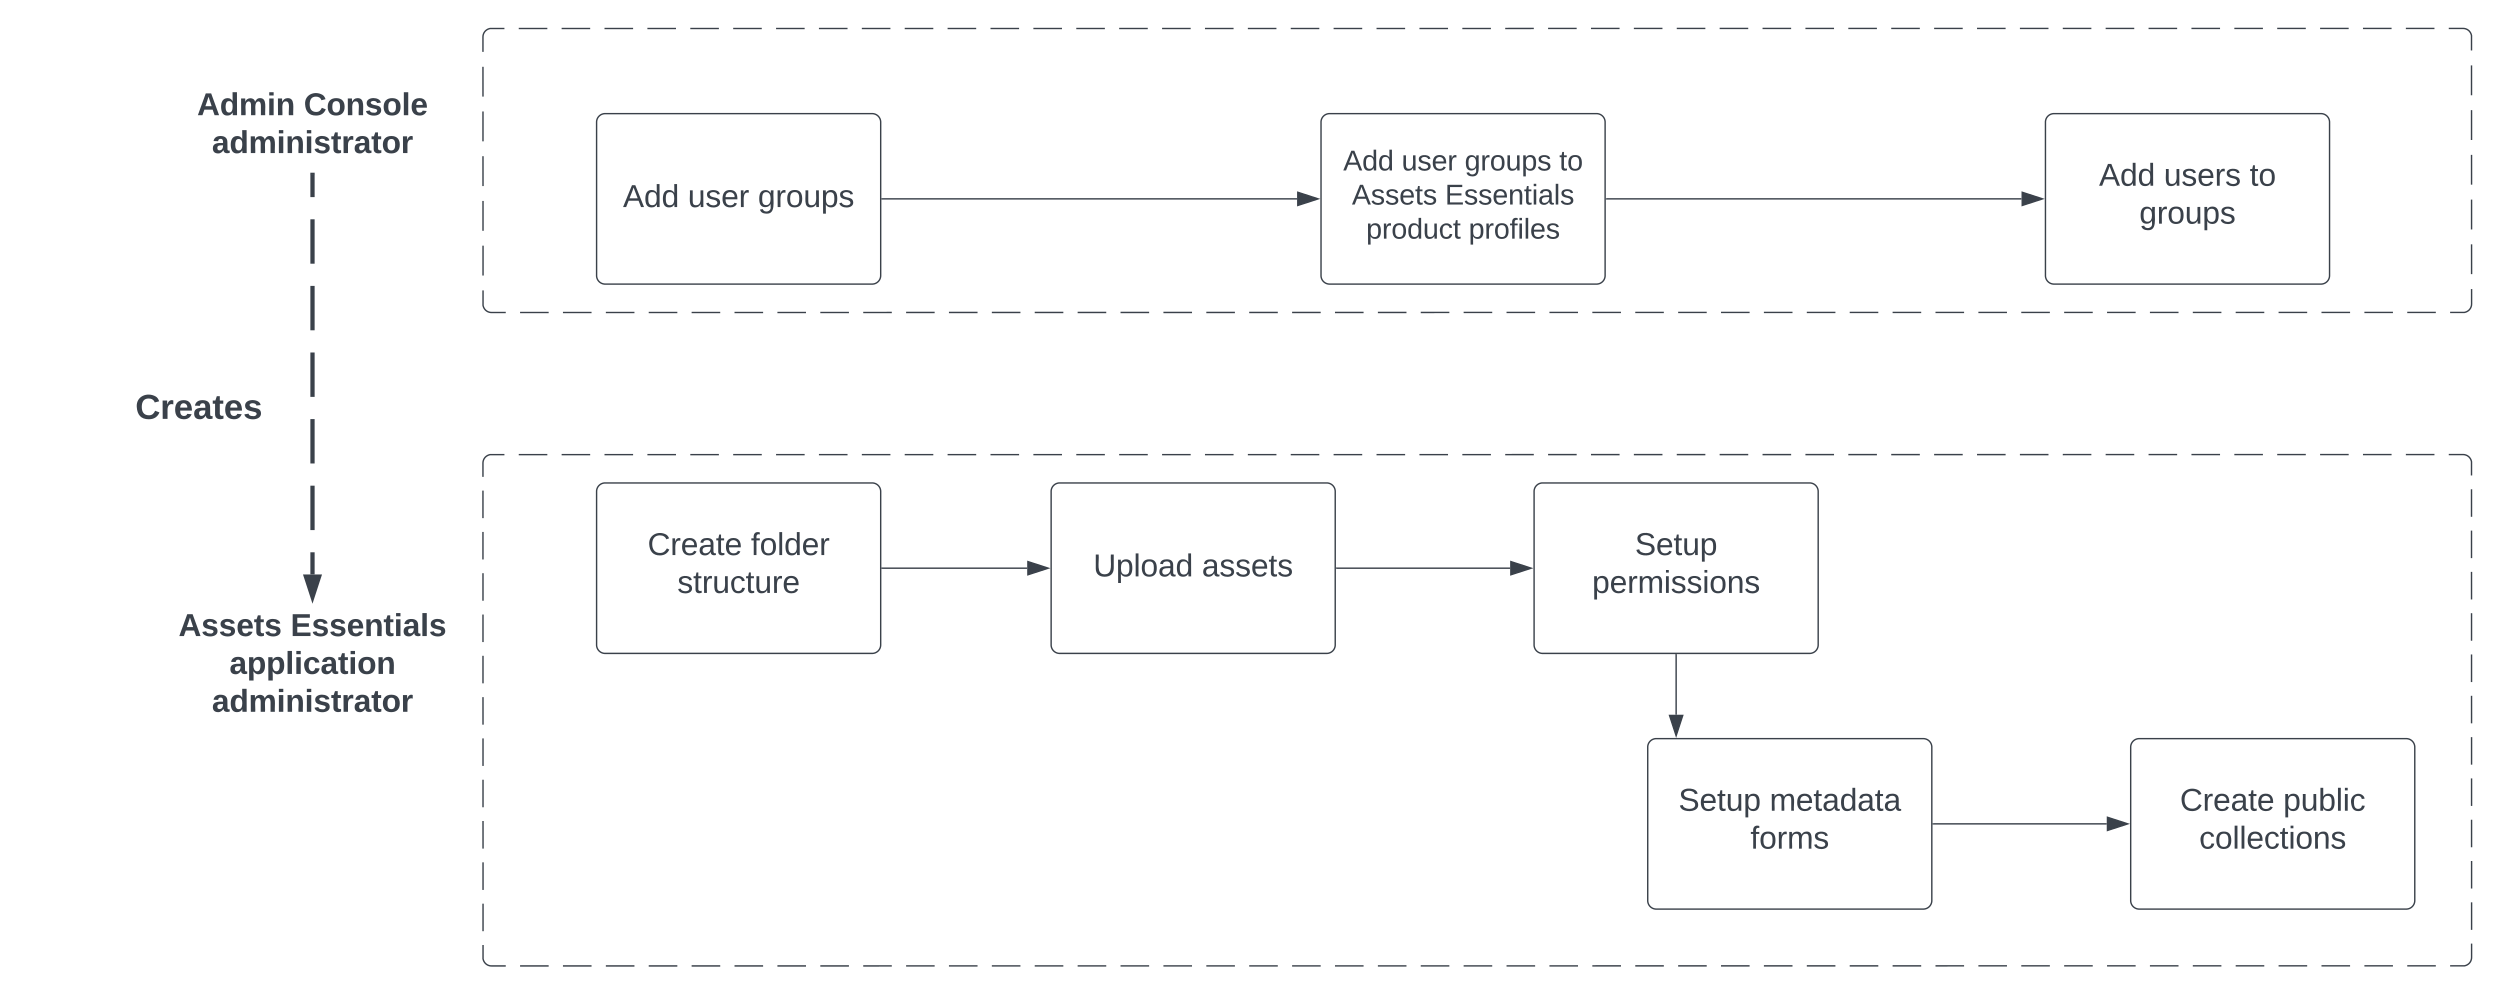 <svg xmlns="http://www.w3.org/2000/svg" xmlns:xlink="http://www.w3.org/1999/xlink" xmlns:lucid="lucid" width="1760" height="700"><g transform="translate(120 -100)" lucid:page-tab-id="0_0"><path d="M-1806.87 0h3677.74v1322.83h-3677.74z" fill="#fff"/><path d="M220 426a6 6 0 0 1 6-6h1388a6 6 0 0 1 6 6v348a6 6 0 0 1-6 6H226a6 6 0 0 1-6-6z" fill="#fff"/><path d="M245.2 420.07h20.12m10.07 0h20.1m10.08 0h20.13m10.07 0h20.13m10.07 0h20.13m10.06 0h20.13m10.06 0h20.13m10.05 0h20.13m10.07 0h20.13m10.06 0h20.13m10.06 0h20.13m10.07 0l20.13-.02m10.06 0h20.13m10.07 0h20.13m10.06 0h20.14m10.07 0h20.14m10.06 0h20.13m10.06 0h20.12m10.07 0h20.12m10.06 0H839m10.08 0h20.13m10.07 0h20.13m10.07 0h20.13m10.06 0l20.13-.02m10.05 0h20.13m10.07 0h20.13m10.06 0h20.13m10.07 0h20.13m10.06 0h20.13m10.07 0h20.13m10.06 0h20.13m10.06 0h20.14m10.07 0h20.14m10.06 0h20.13m10.07 0h20.13m10.06 0h20.12m10.07 0l20.12-.02m10.06 0h20.13m10.08 0h20.12m10.07 0h20.13m10.06 0h20.13m10.06 0h20.13m10.05 0h20.13m10.07 0h20.13m10.06 0h20.13m10.07 0H1614l.94.07.9.22.88.35.8.5.72.6.6.72.5.8.37.88.23.9v9.7m0 9.7v19.38m0 9.7v19.38m0 9.7l.02 19.4m0 9.68v19.4m0 9.68v19.4m0 9.68l.02 19.38m0 9.7v19.38m0 9.7v19.38m0 9.7v19.38m.02 9.7v19.38m0 9.7v19.37m0 9.7v9.7l-.07.94-.22.9-.35.88-.5.8-.6.72-.72.6-.8.5-.88.37-.9.23h-10.08m-10.06 0h-20.12m-10.07 0h-20.1m-10.08 0h-20.13m-10.07 0h-20.13m-10.07 0h-20.13m-10.06 0h-20.13m-10.06 0h-20.13m-10.05 0h-20.13m-10.07 0h-20.13m-10.06 0h-20.13m-10.06 0h-20.13m-10.07 0l-20.13.02m-10.06 0h-20.13m-10.07 0h-20.13m-10.06 0h-20.14m-10.07 0h-20.14m-10.06 0h-20.13m-10.06 0h-20.12m-10.07 0h-20.12m-10.06 0H1001m-10.08 0H970.8m-10.07 0H940.6m-10.07 0H910.4m-10.06 0l-20.13.02m-10.05 0h-20.13m-10.07 0h-20.13m-10.06 0h-20.13m-10.07 0h-20.13m-10.06 0h-20.13m-10.07 0h-20.13m-10.06 0h-20.13m-10.06 0h-20.14m-10.07 0h-20.14m-10.06 0h-20.13m-10.07 0h-20.13m-10.06 0H517.9m-10.07 0l-20.12.02m-10.06 0H457.5m-10.08 0H427.3m-10.07 0H397.1m-10.06 0H366.9m-10.06 0H336.7m-10.05 0h-20.13m-10.07 0h-20.13m-10.06 0h-20.13m-10.07 0H226l-.94-.07-.9-.22-.88-.35-.8-.5-.72-.6-.6-.72-.5-.8-.37-.88-.23-.9v-9.7m0-9.7v-19.38m0-9.7V707.1m0-9.7l-.02-19.4m0-9.68v-19.4m0-9.68v-19.4m0-9.68l-.02-19.38m0-9.7V561.7m0-9.7v-19.38m0-9.7v-19.38m-.02-9.7v-19.38m0-9.7V445.4m0-9.7V426l.07-.94.22-.9.35-.88.5-.8.6-.72.72-.6.8-.5.88-.37.9-.23h10.08" stroke="#3a414a" fill="none"/><path d="M220 126a6 6 0 0 1 6-6h1388a6 6 0 0 1 6 6v188a6 6 0 0 1-6 6H226a6 6 0 0 1-6-6z" fill="#fff"/><path d="M245.2 120.07h20.12m10.07 0h20.1m10.08 0h20.13m10.07 0h20.13m10.07 0h20.13m10.06 0h20.13m10.06 0h20.13m10.05 0h20.13m10.07 0h20.13m10.06 0h20.13m10.06 0h20.13m10.07 0l20.13-.02m10.06 0h20.13m10.07 0h20.13m10.06 0h20.14m10.07 0h20.14m10.06 0h20.13m10.06 0h20.12m10.07 0h20.12m10.06 0H839m10.08 0h20.13m10.07 0h20.13m10.07 0h20.13m10.06 0l20.13-.02m10.05 0h20.13m10.07 0h20.13m10.06 0h20.13m10.07 0h20.13m10.06 0h20.13m10.07 0h20.13m10.06 0h20.13m10.06 0h20.14m10.07 0h20.14m10.06 0h20.13m10.07 0h20.13m10.06 0h20.12m10.07 0l20.12-.02m10.06 0h20.13m10.08 0h20.12m10.07 0h20.13m10.06 0h20.13m10.06 0h20.13m10.05 0h20.13m10.07 0h20.13m10.06 0h20.13m10.07 0H1614l.94.07.9.22.88.35.8.5.72.6.6.72.5.8.37.88.23.9v10.5m0 10.5v21m.02 10.5v21m0 10.48l.02 21m0 10.5v21m0 10.48l.02 21m0 10.5V314l-.07.94-.22.9-.35.88-.5.8-.6.72-.72.6-.8.5-.88.37-.9.23h-10.08m-10.06 0h-20.12m-10.07 0h-20.1m-10.08 0h-20.13m-10.07 0h-20.13m-10.07 0h-20.13m-10.06 0h-20.13m-10.06 0h-20.13m-10.05 0h-20.13m-10.07 0h-20.13m-10.06 0h-20.13m-10.06 0h-20.13m-10.07 0l-20.13.02m-10.06 0h-20.13m-10.07 0h-20.13m-10.06 0h-20.14m-10.07 0h-20.14m-10.06 0h-20.13m-10.06 0h-20.12m-10.07 0h-20.12m-10.06 0H1001m-10.08 0H970.8m-10.07 0H940.6m-10.07 0H910.4m-10.06 0l-20.13.02m-10.05 0h-20.13m-10.07 0h-20.13m-10.06 0h-20.13m-10.07 0h-20.13m-10.06 0h-20.13m-10.07 0h-20.13m-10.06 0h-20.13m-10.06 0h-20.14m-10.07 0h-20.14m-10.06 0h-20.13m-10.07 0h-20.13m-10.06 0H517.9m-10.07 0l-20.12.02m-10.06 0H457.5m-10.08 0H427.3m-10.07 0H397.1m-10.06 0H366.9m-10.06 0H336.7m-10.05 0h-20.13m-10.07 0h-20.13m-10.06 0h-20.13m-10.07 0H226l-.94-.07-.9-.22-.88-.35-.8-.5-.72-.6-.6-.72-.5-.8-.37-.88-.23-.9v-10.5m0-10.5v-21m-.02-10.5v-21m0-10.48l-.02-21m0-10.5v-21m0-10.48l-.02-21m0-10.5V126l.07-.94.22-.9.35-.88.5-.8.6-.72.72-.6.8-.5.88-.37.9-.23h10.08" stroke="#3a414a" fill="none"/><path d="M-100 360h240v60h-240z" fill="none"/><use xlink:href="#a" transform="matrix(1,0,0,1,-100,360) translate(75.253 34.889)"/><path d="M300 186a6 6 0 0 1 6-6h188a6 6 0 0 1 6 6v108a6 6 0 0 1-6 6H306a6 6 0 0 1-6-6z" stroke="#3a414a" fill="#fff"/><use xlink:href="#b" transform="matrix(1,0,0,1,312,192) translate(6.58 53.778)"/><use xlink:href="#c" transform="matrix(1,0,0,1,312,192) translate(52.259 53.778)"/><use xlink:href="#d" transform="matrix(1,0,0,1,312,192) translate(101.58 53.778)"/><path d="M810 186a6 6 0 0 1 6-6h188a6 6 0 0 1 6 6v108a6 6 0 0 1-6 6H816a6 6 0 0 1-6-6z" stroke="#3a414a" fill="#fff"/><use xlink:href="#e" transform="matrix(1,0,0,1,822,192) translate(3.611 28)"/><use xlink:href="#f" transform="matrix(1,0,0,1,822,192) translate(44.722 28)"/><use xlink:href="#g" transform="matrix(1,0,0,1,822,192) translate(89.111 28)"/><use xlink:href="#h" transform="matrix(1,0,0,1,822,192) translate(155.722 28)"/><use xlink:href="#i" transform="matrix(1,0,0,1,822,192) translate(9.722 52)"/><use xlink:href="#j" transform="matrix(1,0,0,1,822,192) translate(75.278 52)"/><use xlink:href="#k" transform="matrix(1,0,0,1,822,192) translate(19.778 76)"/><use xlink:href="#l" transform="matrix(1,0,0,1,822,192) translate(91.944 76)"/><path d="M1320 186a6 6 0 0 1 6-6h188a6 6 0 0 1 6 6v108a6 6 0 0 1-6 6h-188a6 6 0 0 1-6-6z" stroke="#3a414a" fill="#fff"/><use xlink:href="#b" transform="matrix(1,0,0,1,1332,192) translate(25.685 38.778)"/><use xlink:href="#m" transform="matrix(1,0,0,1,1332,192) translate(71.364 38.778)"/><use xlink:href="#n" transform="matrix(1,0,0,1,1332,192) translate(131.796 38.778)"/><use xlink:href="#d" transform="matrix(1,0,0,1,1332,192) translate(54.08 65.444)"/><path d="M300 446a6 6 0 0 1 6-6h188a6 6 0 0 1 6 6v108a6 6 0 0 1-6 6H306a6 6 0 0 1-6-6z" stroke="#3a414a" fill="#fff"/><use xlink:href="#o" transform="matrix(1,0,0,1,312,452) translate(23.926 38.778)"/><use xlink:href="#p" transform="matrix(1,0,0,1,312,452) translate(96.642 38.778)"/><use xlink:href="#q" transform="matrix(1,0,0,1,312,452) translate(44.852 65.444)"/><path d="M620 446a6 6 0 0 1 6-6h188a6 6 0 0 1 6 6v108a6 6 0 0 1-6 6H626a6 6 0 0 1-6-6z" stroke="#3a414a" fill="#fff"/><use xlink:href="#r" transform="matrix(1,0,0,1,632,452) translate(17.691 53.778)"/><use xlink:href="#s" transform="matrix(1,0,0,1,632,452) translate(94.111 53.778)"/><path d="M960 446a6 6 0 0 1 6-6h188a6 6 0 0 1 6 6v108a6 6 0 0 1-6 6H966a6 6 0 0 1-6-6z" stroke="#3a414a" fill="#fff"/><use xlink:href="#t" transform="matrix(1,0,0,1,972,452) translate(58.988 38.778)"/><use xlink:href="#u" transform="matrix(1,0,0,1,972,452) translate(28.864 65.444)"/><path d="M1040 626a6 6 0 0 1 6-6h188a6 6 0 0 1 6 6v108a6 6 0 0 1-6 6h-188a6 6 0 0 1-6-6z" stroke="#3a414a" fill="#fff"/><use xlink:href="#v" transform="matrix(1,0,0,1,1052,632) translate(9.636 38.778)"/><use xlink:href="#w" transform="matrix(1,0,0,1,1052,632) translate(73.833 38.778)"/><use xlink:href="#x" transform="matrix(1,0,0,1,1052,632) translate(60.284 65.444)"/><path d="M1380 626a6 6 0 0 1 6-6h188a6 6 0 0 1 6 6v108a6 6 0 0 1-6 6h-188a6 6 0 0 1-6-6z" stroke="#3a414a" fill="#fff"/><use xlink:href="#o" transform="matrix(1,0,0,1,1392,632) translate(22.691 38.778)"/><use xlink:href="#y" transform="matrix(1,0,0,1,1392,632) translate(95.407 38.778)"/><use xlink:href="#z" transform="matrix(1,0,0,1,1392,632) translate(36.241 65.444)"/><path d="M500.96 240h292.2" stroke="#3a414a" fill="none"/><path d="M500.98 240.5h-.52v-1h.52z" stroke="#3a414a" stroke-width=".05" fill="#3a414a"/><path d="M807.92 240l-14.27 4.64v-9.28z" stroke="#3a414a" fill="#3a414a"/><path d="M1010.96 240h292.2" stroke="#3a414a" fill="none"/><path d="M1010.98 240.5h-.52v-1h.52z" stroke="#3a414a" stroke-width=".05" fill="#3a414a"/><path d="M1317.92 240l-14.27 4.64v-9.28z" stroke="#3a414a" fill="#3a414a"/><path d="M500.96 500h102.19" stroke="#3a414a" fill="none"/><path d="M500.98 500.5h-.52v-1h.52z" stroke="#3a414a" stroke-width=".05" fill="#3a414a"/><path d="M617.92 500l-14.27 4.64v-9.28z" stroke="#3a414a" fill="#3a414a"/><path d="M820.96 500h122.19" stroke="#3a414a" fill="none"/><path d="M820.98 500.5h-.52v-1h.52z" stroke="#3a414a" stroke-width=".05" fill="#3a414a"/><path d="M957.92 500l-14.27 4.64v-9.28z" stroke="#3a414a" fill="#3a414a"/><path d="M1240.96 680h122.2" stroke="#3a414a" fill="none"/><path d="M1240.98 680.5h-.52v-1h.52z" stroke="#3a414a" stroke-width=".05" fill="#3a414a"/><path d="M1377.92 680l-14.27 4.64v-9.28z" stroke="#3a414a" fill="#3a414a"/><path d="M-20 164.33a6 6 0 0 1 6-6h228a6 6 0 0 1 6 6v51.34a6 6 0 0 1-6 6H-14a6 6 0 0 1-6-6z" stroke="#000" stroke-opacity="0" fill="#fff" fill-opacity="0"/><g><use xlink:href="#A" transform="matrix(1,0,0,1,-15,163.333) translate(33.735 17.778)"/><use xlink:href="#B" transform="matrix(1,0,0,1,-15,163.333) translate(108.858 17.778)"/><use xlink:href="#C" transform="matrix(1,0,0,1,-15,163.333) translate(44.167 44.444)"/></g><path d="M-20 531a6 6 0 0 1 6-6h228a6 6 0 0 1 6 6v78a6 6 0 0 1-6 6H-14a6 6 0 0 1-6-6z" stroke="#000" stroke-opacity="0" fill="#fff" fill-opacity="0"/><g><use xlink:href="#D" transform="matrix(1,0,0,1,-15,530) translate(20.679 17.778)"/><use xlink:href="#E" transform="matrix(1,0,0,1,-15,530) translate(99.568 17.778)"/><use xlink:href="#F" transform="matrix(1,0,0,1,-15,530) translate(56.512 44.444)"/><use xlink:href="#C" transform="matrix(1,0,0,1,-15,530) translate(44.167 71.111)"/></g><path d="M100 223.13v15.63m0 15.62v31.26m0 15.63v31.25m0 15.63v31.25m0 15.63v31.25m0 15.63v31.26m0 15.63v15.62" stroke="#3a414a" stroke-width="3" fill="none"/><path d="M101.5 223.17h-3v-1.54h3z" stroke="#3a414a" stroke-width=".05" fill="#3a414a"/><path d="M100 520.18l-4.64-14.26h9.28z" stroke="#3a414a" stroke-width="3" fill="#3a414a"/><path d="M1060 560.96v42.22" stroke="#3a414a" fill="none"/><path d="M1060.5 560.98h-1v-.52h1z" stroke="#3a414a" stroke-width=".05" fill="#3a414a"/><path d="M1060 617.95l-4.64-14.27h9.28z" stroke="#3a414a" fill="#3a414a"/><defs><path fill="#3a414a" d="M67-125c0 53 21 87 73 88 37 1 54-22 65-47l45 17C233-25 199 4 140 4 58 4 20-42 15-125 8-235 124-281 211-232c18 10 29 29 36 50l-46 12c-8-25-30-41-62-41-52 0-71 34-72 86" id="G"/><path fill="#3a414a" d="M135-150c-39-12-60 13-60 57V0H25l-1-190h47c2 13-1 29 3 40 6-28 27-53 61-41v41" id="H"/><path fill="#3a414a" d="M185-48c-13 30-37 53-82 52C43 2 14-33 14-96s30-98 90-98c62 0 83 45 84 108H66c0 31 8 55 39 56 18 0 30-7 34-22zm-45-69c5-46-57-63-70-21-2 6-4 13-4 21h74" id="I"/><path fill="#3a414a" d="M133-34C117-15 103 5 69 4 32 3 11-16 11-54c-1-60 55-63 116-61 1-26-3-47-28-47-18 1-26 9-28 27l-52-2c7-38 36-58 82-57s74 22 75 68l1 82c-1 14 12 18 25 15v27c-30 8-71 5-69-32zm-48 3c29 0 43-24 42-57-32 0-66-3-65 30 0 17 8 27 23 27" id="J"/><path fill="#3a414a" d="M115-3C79 11 28 4 28-45v-112H4v-33h27l15-45h31v45h36v33H77v99c-1 23 16 31 38 25v30" id="K"/><path fill="#3a414a" d="M137-138c1-29-70-34-71-4 15 46 118 7 119 86 1 83-164 76-172 9l43-7c4 19 20 25 44 25 33 8 57-30 24-41C81-84 22-81 20-136c-2-80 154-74 161-7" id="L"/><g id="a"><use transform="matrix(0.068,0,0,0.068,0,0)" xlink:href="#G"/><use transform="matrix(0.068,0,0,0.068,17.586,0)" xlink:href="#H"/><use transform="matrix(0.068,0,0,0.068,27.093,0)" xlink:href="#I"/><use transform="matrix(0.068,0,0,0.068,40.673,0)" xlink:href="#J"/><use transform="matrix(0.068,0,0,0.068,54.253,0)" xlink:href="#K"/><use transform="matrix(0.068,0,0,0.068,62.333,0)" xlink:href="#I"/><use transform="matrix(0.068,0,0,0.068,75.914,0)" xlink:href="#L"/></g><path fill="#3a414a" d="M205 0l-28-72H64L36 0H1l101-248h38L239 0h-34zm-38-99l-47-123c-12 45-31 82-46 123h93" id="M"/><path fill="#3a414a" d="M85-194c31 0 48 13 60 33l-1-100h32l1 261h-30c-2-10 0-23-3-31C134-8 116 4 85 4 32 4 16-35 15-94c0-66 23-100 70-100zm9 24c-40 0-46 34-46 75 0 40 6 74 45 74 42 0 51-32 51-76 0-42-9-74-50-73" id="N"/><g id="b"><use transform="matrix(0.062,0,0,0.062,0,0)" xlink:href="#M"/><use transform="matrix(0.062,0,0,0.062,14.815,0)" xlink:href="#N"/><use transform="matrix(0.062,0,0,0.062,27.16,0)" xlink:href="#N"/></g><path fill="#3a414a" d="M84 4C-5 8 30-112 23-190h32v120c0 31 7 50 39 49 72-2 45-101 50-169h31l1 190h-30c-1-10 1-25-2-33-11 22-28 36-60 37" id="O"/><path fill="#3a414a" d="M135-143c-3-34-86-38-87 0 15 53 115 12 119 90S17 21 10-45l28-5c4 36 97 45 98 0-10-56-113-15-118-90-4-57 82-63 122-42 12 7 21 19 24 35" id="P"/><path fill="#3a414a" d="M100-194c63 0 86 42 84 106H49c0 40 14 67 53 68 26 1 43-12 49-29l28 8c-11 28-37 45-77 45C44 4 14-33 15-96c1-61 26-98 85-98zm52 81c6-60-76-77-97-28-3 7-6 17-6 28h103" id="Q"/><path fill="#3a414a" d="M114-163C36-179 61-72 57 0H25l-1-190h30c1 12-1 29 2 39 6-27 23-49 58-41v29" id="R"/><g id="c"><use transform="matrix(0.062,0,0,0.062,0,0)" xlink:href="#O"/><use transform="matrix(0.062,0,0,0.062,12.346,0)" xlink:href="#P"/><use transform="matrix(0.062,0,0,0.062,23.457,0)" xlink:href="#Q"/><use transform="matrix(0.062,0,0,0.062,35.802,0)" xlink:href="#R"/></g><path fill="#3a414a" d="M177-190C167-65 218 103 67 71c-23-6-38-20-44-43l32-5c15 47 100 32 89-28v-30C133-14 115 1 83 1 29 1 15-40 15-95c0-56 16-97 71-98 29-1 48 16 59 35 1-10 0-23 2-32h30zM94-22c36 0 50-32 50-73 0-42-14-75-50-75-39 0-46 34-46 75s6 73 46 73" id="S"/><path fill="#3a414a" d="M100-194c62-1 85 37 85 99 1 63-27 99-86 99S16-35 15-95c0-66 28-99 85-99zM99-20c44 1 53-31 53-75 0-43-8-75-51-75s-53 32-53 75 10 74 51 75" id="T"/><path fill="#3a414a" d="M115-194c55 1 70 41 70 98S169 2 115 4C84 4 66-9 55-30l1 105H24l-1-265h31l2 30c10-21 28-34 59-34zm-8 174c40 0 45-34 45-75s-6-73-45-74c-42 0-51 32-51 76 0 43 10 73 51 73" id="U"/><g id="d"><use transform="matrix(0.062,0,0,0.062,0,0)" xlink:href="#S"/><use transform="matrix(0.062,0,0,0.062,12.346,0)" xlink:href="#R"/><use transform="matrix(0.062,0,0,0.062,19.691,0)" xlink:href="#T"/><use transform="matrix(0.062,0,0,0.062,32.037,0)" xlink:href="#O"/><use transform="matrix(0.062,0,0,0.062,44.383,0)" xlink:href="#U"/><use transform="matrix(0.062,0,0,0.062,56.728,0)" xlink:href="#P"/></g><g id="e"><use transform="matrix(0.056,0,0,0.056,0,0)" xlink:href="#M"/><use transform="matrix(0.056,0,0,0.056,13.333,0)" xlink:href="#N"/><use transform="matrix(0.056,0,0,0.056,24.444,0)" xlink:href="#N"/></g><g id="f"><use transform="matrix(0.056,0,0,0.056,0,0)" xlink:href="#O"/><use transform="matrix(0.056,0,0,0.056,11.111,0)" xlink:href="#P"/><use transform="matrix(0.056,0,0,0.056,21.111,0)" xlink:href="#Q"/><use transform="matrix(0.056,0,0,0.056,32.222,0)" xlink:href="#R"/></g><g id="g"><use transform="matrix(0.056,0,0,0.056,0,0)" xlink:href="#S"/><use transform="matrix(0.056,0,0,0.056,11.111,0)" xlink:href="#R"/><use transform="matrix(0.056,0,0,0.056,17.722,0)" xlink:href="#T"/><use transform="matrix(0.056,0,0,0.056,28.833,0)" xlink:href="#O"/><use transform="matrix(0.056,0,0,0.056,39.944,0)" xlink:href="#U"/><use transform="matrix(0.056,0,0,0.056,51.056,0)" xlink:href="#P"/></g><path fill="#3a414a" d="M59-47c-2 24 18 29 38 22v24C64 9 27 4 27-40v-127H5v-23h24l9-43h21v43h35v23H59v120" id="V"/><g id="h"><use transform="matrix(0.056,0,0,0.056,0,0)" xlink:href="#V"/><use transform="matrix(0.056,0,0,0.056,5.556,0)" xlink:href="#T"/></g><g id="i"><use transform="matrix(0.056,0,0,0.056,0,0)" xlink:href="#M"/><use transform="matrix(0.056,0,0,0.056,13.333,0)" xlink:href="#P"/><use transform="matrix(0.056,0,0,0.056,23.333,0)" xlink:href="#P"/><use transform="matrix(0.056,0,0,0.056,33.333,0)" xlink:href="#Q"/><use transform="matrix(0.056,0,0,0.056,44.444,0)" xlink:href="#V"/><use transform="matrix(0.056,0,0,0.056,50,0)" xlink:href="#P"/></g><path fill="#3a414a" d="M30 0v-248h187v28H63v79h144v27H63v87h162V0H30" id="W"/><path fill="#3a414a" d="M117-194c89-4 53 116 60 194h-32v-121c0-31-8-49-39-48C34-167 62-67 57 0H25l-1-190h30c1 10-1 24 2 32 11-22 29-35 61-36" id="X"/><path fill="#3a414a" d="M24-231v-30h32v30H24zM24 0v-190h32V0H24" id="Y"/><path fill="#3a414a" d="M141-36C126-15 110 5 73 4 37 3 15-17 15-53c-1-64 63-63 125-63 3-35-9-54-41-54-24 1-41 7-42 31l-33-3c5-37 33-52 76-52 45 0 72 20 72 64v82c-1 20 7 32 28 27v20c-31 9-61-2-59-35zM48-53c0 20 12 33 32 33 41-3 63-29 60-74-43 2-92-5-92 41" id="Z"/><path fill="#3a414a" d="M24 0v-261h32V0H24" id="aa"/><g id="j"><use transform="matrix(0.056,0,0,0.056,0,0)" xlink:href="#W"/><use transform="matrix(0.056,0,0,0.056,13.333,0)" xlink:href="#P"/><use transform="matrix(0.056,0,0,0.056,23.333,0)" xlink:href="#P"/><use transform="matrix(0.056,0,0,0.056,33.333,0)" xlink:href="#Q"/><use transform="matrix(0.056,0,0,0.056,44.444,0)" xlink:href="#X"/><use transform="matrix(0.056,0,0,0.056,55.556,0)" xlink:href="#V"/><use transform="matrix(0.056,0,0,0.056,61.111,0)" xlink:href="#Y"/><use transform="matrix(0.056,0,0,0.056,65.5,0)" xlink:href="#Z"/><use transform="matrix(0.056,0,0,0.056,76.611,0)" xlink:href="#aa"/><use transform="matrix(0.056,0,0,0.056,81,0)" xlink:href="#P"/></g><path fill="#3a414a" d="M96-169c-40 0-48 33-48 73s9 75 48 75c24 0 41-14 43-38l32 2c-6 37-31 61-74 61-59 0-76-41-82-99-10-93 101-131 147-64 4 7 5 14 7 22l-32 3c-4-21-16-35-41-35" id="ab"/><g id="k"><use transform="matrix(0.056,0,0,0.056,0,0)" xlink:href="#U"/><use transform="matrix(0.056,0,0,0.056,11.111,0)" xlink:href="#R"/><use transform="matrix(0.056,0,0,0.056,17.722,0)" xlink:href="#T"/><use transform="matrix(0.056,0,0,0.056,28.833,0)" xlink:href="#N"/><use transform="matrix(0.056,0,0,0.056,39.944,0)" xlink:href="#O"/><use transform="matrix(0.056,0,0,0.056,51.056,0)" xlink:href="#ab"/><use transform="matrix(0.056,0,0,0.056,61.056,0)" xlink:href="#V"/></g><path fill="#3a414a" d="M101-234c-31-9-42 10-38 44h38v23H63V0H32v-167H5v-23h27c-7-52 17-82 69-68v24" id="ac"/><g id="l"><use transform="matrix(0.056,0,0,0.056,0,0)" xlink:href="#U"/><use transform="matrix(0.056,0,0,0.056,11.111,0)" xlink:href="#R"/><use transform="matrix(0.056,0,0,0.056,17.722,0)" xlink:href="#T"/><use transform="matrix(0.056,0,0,0.056,28.833,0)" xlink:href="#ac"/><use transform="matrix(0.056,0,0,0.056,34.389,0)" xlink:href="#Y"/><use transform="matrix(0.056,0,0,0.056,38.778,0)" xlink:href="#aa"/><use transform="matrix(0.056,0,0,0.056,43.167,0)" xlink:href="#Q"/><use transform="matrix(0.056,0,0,0.056,54.278,0)" xlink:href="#P"/></g><g id="m"><use transform="matrix(0.062,0,0,0.062,0,0)" xlink:href="#O"/><use transform="matrix(0.062,0,0,0.062,12.346,0)" xlink:href="#P"/><use transform="matrix(0.062,0,0,0.062,23.457,0)" xlink:href="#Q"/><use transform="matrix(0.062,0,0,0.062,35.802,0)" xlink:href="#R"/><use transform="matrix(0.062,0,0,0.062,43.148,0)" xlink:href="#P"/></g><g id="n"><use transform="matrix(0.062,0,0,0.062,0,0)" xlink:href="#V"/><use transform="matrix(0.062,0,0,0.062,6.173,0)" xlink:href="#T"/></g><path fill="#3a414a" d="M212-179c-10-28-35-45-73-45-59 0-87 40-87 99 0 60 29 101 89 101 43 0 62-24 78-52l27 14C228-24 195 4 139 4 59 4 22-46 18-125c-6-104 99-153 187-111 19 9 31 26 39 46" id="ad"/><g id="o"><use transform="matrix(0.062,0,0,0.062,0,0)" xlink:href="#ad"/><use transform="matrix(0.062,0,0,0.062,15.988,0)" xlink:href="#R"/><use transform="matrix(0.062,0,0,0.062,23.333,0)" xlink:href="#Q"/><use transform="matrix(0.062,0,0,0.062,35.679,0)" xlink:href="#Z"/><use transform="matrix(0.062,0,0,0.062,48.025,0)" xlink:href="#V"/><use transform="matrix(0.062,0,0,0.062,54.198,0)" xlink:href="#Q"/></g><g id="p"><use transform="matrix(0.062,0,0,0.062,0,0)" xlink:href="#ac"/><use transform="matrix(0.062,0,0,0.062,6.173,0)" xlink:href="#T"/><use transform="matrix(0.062,0,0,0.062,18.519,0)" xlink:href="#aa"/><use transform="matrix(0.062,0,0,0.062,23.395,0)" xlink:href="#N"/><use transform="matrix(0.062,0,0,0.062,35.741,0)" xlink:href="#Q"/><use transform="matrix(0.062,0,0,0.062,48.086,0)" xlink:href="#R"/></g><g id="q"><use transform="matrix(0.062,0,0,0.062,0,0)" xlink:href="#P"/><use transform="matrix(0.062,0,0,0.062,11.111,0)" xlink:href="#V"/><use transform="matrix(0.062,0,0,0.062,17.284,0)" xlink:href="#R"/><use transform="matrix(0.062,0,0,0.062,24.63,0)" xlink:href="#O"/><use transform="matrix(0.062,0,0,0.062,36.975,0)" xlink:href="#ab"/><use transform="matrix(0.062,0,0,0.062,48.086,0)" xlink:href="#V"/><use transform="matrix(0.062,0,0,0.062,54.259,0)" xlink:href="#O"/><use transform="matrix(0.062,0,0,0.062,66.605,0)" xlink:href="#R"/><use transform="matrix(0.062,0,0,0.062,73.951,0)" xlink:href="#Q"/></g><path fill="#3a414a" d="M232-93c-1 65-40 97-104 97C67 4 28-28 28-90v-158h33c8 89-33 224 67 224 102 0 64-133 71-224h33v155" id="ae"/><g id="r"><use transform="matrix(0.062,0,0,0.062,0,0)" xlink:href="#ae"/><use transform="matrix(0.062,0,0,0.062,15.988,0)" xlink:href="#U"/><use transform="matrix(0.062,0,0,0.062,28.333,0)" xlink:href="#aa"/><use transform="matrix(0.062,0,0,0.062,33.21,0)" xlink:href="#T"/><use transform="matrix(0.062,0,0,0.062,45.556,0)" xlink:href="#Z"/><use transform="matrix(0.062,0,0,0.062,57.901,0)" xlink:href="#N"/></g><g id="s"><use transform="matrix(0.062,0,0,0.062,0,0)" xlink:href="#Z"/><use transform="matrix(0.062,0,0,0.062,12.346,0)" xlink:href="#P"/><use transform="matrix(0.062,0,0,0.062,23.457,0)" xlink:href="#P"/><use transform="matrix(0.062,0,0,0.062,34.568,0)" xlink:href="#Q"/><use transform="matrix(0.062,0,0,0.062,46.914,0)" xlink:href="#V"/><use transform="matrix(0.062,0,0,0.062,53.086,0)" xlink:href="#P"/></g><path fill="#3a414a" d="M185-189c-5-48-123-54-124 2 14 75 158 14 163 119 3 78-121 87-175 55-17-10-28-26-33-46l33-7c5 56 141 63 141-1 0-78-155-14-162-118-5-82 145-84 179-34 5 7 8 16 11 25" id="af"/><g id="t"><use transform="matrix(0.062,0,0,0.062,0,0)" xlink:href="#af"/><use transform="matrix(0.062,0,0,0.062,14.815,0)" xlink:href="#Q"/><use transform="matrix(0.062,0,0,0.062,27.16,0)" xlink:href="#V"/><use transform="matrix(0.062,0,0,0.062,33.333,0)" xlink:href="#O"/><use transform="matrix(0.062,0,0,0.062,45.679,0)" xlink:href="#U"/></g><path fill="#3a414a" d="M210-169c-67 3-38 105-44 169h-31v-121c0-29-5-50-35-48C34-165 62-65 56 0H25l-1-190h30c1 10-1 24 2 32 10-44 99-50 107 0 11-21 27-35 58-36 85-2 47 119 55 194h-31v-121c0-29-5-49-35-48" id="ag"/><g id="u"><use transform="matrix(0.062,0,0,0.062,0,0)" xlink:href="#U"/><use transform="matrix(0.062,0,0,0.062,12.346,0)" xlink:href="#Q"/><use transform="matrix(0.062,0,0,0.062,24.691,0)" xlink:href="#R"/><use transform="matrix(0.062,0,0,0.062,32.037,0)" xlink:href="#ag"/><use transform="matrix(0.062,0,0,0.062,50.494,0)" xlink:href="#Y"/><use transform="matrix(0.062,0,0,0.062,55.37,0)" xlink:href="#P"/><use transform="matrix(0.062,0,0,0.062,66.481,0)" xlink:href="#P"/><use transform="matrix(0.062,0,0,0.062,77.593,0)" xlink:href="#Y"/><use transform="matrix(0.062,0,0,0.062,82.469,0)" xlink:href="#T"/><use transform="matrix(0.062,0,0,0.062,94.815,0)" xlink:href="#X"/><use transform="matrix(0.062,0,0,0.062,107.16,0)" xlink:href="#P"/></g><g id="v"><use transform="matrix(0.062,0,0,0.062,0,0)" xlink:href="#af"/><use transform="matrix(0.062,0,0,0.062,14.815,0)" xlink:href="#Q"/><use transform="matrix(0.062,0,0,0.062,27.16,0)" xlink:href="#V"/><use transform="matrix(0.062,0,0,0.062,33.333,0)" xlink:href="#O"/><use transform="matrix(0.062,0,0,0.062,45.679,0)" xlink:href="#U"/></g><g id="w"><use transform="matrix(0.062,0,0,0.062,0,0)" xlink:href="#ag"/><use transform="matrix(0.062,0,0,0.062,18.457,0)" xlink:href="#Q"/><use transform="matrix(0.062,0,0,0.062,30.802,0)" xlink:href="#V"/><use transform="matrix(0.062,0,0,0.062,36.975,0)" xlink:href="#Z"/><use transform="matrix(0.062,0,0,0.062,49.321,0)" xlink:href="#N"/><use transform="matrix(0.062,0,0,0.062,61.667,0)" xlink:href="#Z"/><use transform="matrix(0.062,0,0,0.062,74.012,0)" xlink:href="#V"/><use transform="matrix(0.062,0,0,0.062,80.185,0)" xlink:href="#Z"/></g><g id="x"><use transform="matrix(0.062,0,0,0.062,0,0)" xlink:href="#ac"/><use transform="matrix(0.062,0,0,0.062,6.173,0)" xlink:href="#T"/><use transform="matrix(0.062,0,0,0.062,18.519,0)" xlink:href="#R"/><use transform="matrix(0.062,0,0,0.062,25.864,0)" xlink:href="#ag"/><use transform="matrix(0.062,0,0,0.062,44.321,0)" xlink:href="#P"/></g><path fill="#3a414a" d="M115-194c53 0 69 39 70 98 0 66-23 100-70 100C84 3 66-7 56-30L54 0H23l1-261h32v101c10-23 28-34 59-34zm-8 174c40 0 45-34 45-75 0-40-5-75-45-74-42 0-51 32-51 76 0 43 10 73 51 73" id="ah"/><g id="y"><use transform="matrix(0.062,0,0,0.062,0,0)" xlink:href="#U"/><use transform="matrix(0.062,0,0,0.062,12.346,0)" xlink:href="#O"/><use transform="matrix(0.062,0,0,0.062,24.691,0)" xlink:href="#ah"/><use transform="matrix(0.062,0,0,0.062,37.037,0)" xlink:href="#aa"/><use transform="matrix(0.062,0,0,0.062,41.914,0)" xlink:href="#Y"/><use transform="matrix(0.062,0,0,0.062,46.79,0)" xlink:href="#ab"/></g><g id="z"><use transform="matrix(0.062,0,0,0.062,0,0)" xlink:href="#ab"/><use transform="matrix(0.062,0,0,0.062,11.111,0)" xlink:href="#T"/><use transform="matrix(0.062,0,0,0.062,23.457,0)" xlink:href="#aa"/><use transform="matrix(0.062,0,0,0.062,28.333,0)" xlink:href="#aa"/><use transform="matrix(0.062,0,0,0.062,33.21,0)" xlink:href="#Q"/><use transform="matrix(0.062,0,0,0.062,45.556,0)" xlink:href="#ab"/><use transform="matrix(0.062,0,0,0.062,56.667,0)" xlink:href="#V"/><use transform="matrix(0.062,0,0,0.062,62.84,0)" xlink:href="#Y"/><use transform="matrix(0.062,0,0,0.062,67.716,0)" xlink:href="#T"/><use transform="matrix(0.062,0,0,0.062,80.062,0)" xlink:href="#X"/><use transform="matrix(0.062,0,0,0.062,92.407,0)" xlink:href="#P"/></g><path fill="#3a414a" d="M199 0l-22-63H83L61 0H9l90-248h61L250 0h-51zm-33-102l-36-108c-10 38-24 72-36 108h72" id="ai"/><path fill="#3a414a" d="M88-194c31-1 46 15 58 34l-1-101h50l1 261h-48c-2-10 0-23-3-31C134-8 116 4 84 4 32 4 16-41 15-95c0-56 19-97 73-99zm17 164c33 0 40-30 41-66 1-37-9-64-41-64s-38 30-39 65c0 43 13 65 39 65" id="aj"/><path fill="#3a414a" d="M220-157c-53 9-28 100-34 157h-49v-107c1-27-5-49-29-50C55-147 81-57 75 0H25l-1-190h47c2 12-1 28 3 38 10-53 101-56 108 0 13-22 24-43 59-42 82 1 51 116 57 194h-49v-107c-1-25-5-48-29-50" id="ak"/><path fill="#3a414a" d="M25-224v-37h50v37H25zM25 0v-190h50V0H25" id="al"/><path fill="#3a414a" d="M135-194c87-1 58 113 63 194h-50c-7-57 23-157-34-157-59 0-34 97-39 157H25l-1-190h47c2 12-1 28 3 38 12-26 28-41 61-42" id="am"/><g id="A"><use transform="matrix(0.062,0,0,0.062,0,0)" xlink:href="#ai"/><use transform="matrix(0.062,0,0,0.062,15.988,0)" xlink:href="#aj"/><use transform="matrix(0.062,0,0,0.062,29.506,0)" xlink:href="#ak"/><use transform="matrix(0.062,0,0,0.062,49.259,0)" xlink:href="#al"/><use transform="matrix(0.062,0,0,0.062,55.432,0)" xlink:href="#am"/></g><path fill="#3a414a" d="M110-194c64 0 96 36 96 99 0 64-35 99-97 99-61 0-95-36-95-99 0-62 34-99 96-99zm-1 164c35 0 45-28 45-65 0-40-10-65-43-65-34 0-45 26-45 65 0 36 10 65 43 65" id="an"/><path fill="#3a414a" d="M25 0v-261h50V0H25" id="ao"/><g id="B"><use transform="matrix(0.062,0,0,0.062,0,0)" xlink:href="#G"/><use transform="matrix(0.062,0,0,0.062,15.988,0)" xlink:href="#an"/><use transform="matrix(0.062,0,0,0.062,29.506,0)" xlink:href="#am"/><use transform="matrix(0.062,0,0,0.062,43.025,0)" xlink:href="#L"/><use transform="matrix(0.062,0,0,0.062,55.37,0)" xlink:href="#an"/><use transform="matrix(0.062,0,0,0.062,68.889,0)" xlink:href="#ao"/><use transform="matrix(0.062,0,0,0.062,75.062,0)" xlink:href="#I"/></g><g id="C"><use transform="matrix(0.062,0,0,0.062,0,0)" xlink:href="#J"/><use transform="matrix(0.062,0,0,0.062,12.346,0)" xlink:href="#aj"/><use transform="matrix(0.062,0,0,0.062,25.864,0)" xlink:href="#ak"/><use transform="matrix(0.062,0,0,0.062,45.617,0)" xlink:href="#al"/><use transform="matrix(0.062,0,0,0.062,51.79,0)" xlink:href="#am"/><use transform="matrix(0.062,0,0,0.062,65.309,0)" xlink:href="#al"/><use transform="matrix(0.062,0,0,0.062,71.481,0)" xlink:href="#L"/><use transform="matrix(0.062,0,0,0.062,83.827,0)" xlink:href="#K"/><use transform="matrix(0.062,0,0,0.062,91.173,0)" xlink:href="#H"/><use transform="matrix(0.062,0,0,0.062,99.815,0)" xlink:href="#J"/><use transform="matrix(0.062,0,0,0.062,112.16,0)" xlink:href="#K"/><use transform="matrix(0.062,0,0,0.062,119.506,0)" xlink:href="#an"/><use transform="matrix(0.062,0,0,0.062,133.025,0)" xlink:href="#H"/></g><g id="D"><use transform="matrix(0.062,0,0,0.062,0,0)" xlink:href="#ai"/><use transform="matrix(0.062,0,0,0.062,15.988,0)" xlink:href="#L"/><use transform="matrix(0.062,0,0,0.062,28.333,0)" xlink:href="#L"/><use transform="matrix(0.062,0,0,0.062,40.679,0)" xlink:href="#I"/><use transform="matrix(0.062,0,0,0.062,53.025,0)" xlink:href="#K"/><use transform="matrix(0.062,0,0,0.062,60.37,0)" xlink:href="#L"/></g><path fill="#3a414a" d="M24 0v-248h195v40H76v63h132v40H76v65h150V0H24" id="ap"/><g id="E"><use transform="matrix(0.062,0,0,0.062,0,0)" xlink:href="#ap"/><use transform="matrix(0.062,0,0,0.062,14.815,0)" xlink:href="#L"/><use transform="matrix(0.062,0,0,0.062,27.16,0)" xlink:href="#L"/><use transform="matrix(0.062,0,0,0.062,39.506,0)" xlink:href="#I"/><use transform="matrix(0.062,0,0,0.062,51.852,0)" xlink:href="#am"/><use transform="matrix(0.062,0,0,0.062,65.37,0)" xlink:href="#K"/><use transform="matrix(0.062,0,0,0.062,72.716,0)" xlink:href="#al"/><use transform="matrix(0.062,0,0,0.062,78.889,0)" xlink:href="#J"/><use transform="matrix(0.062,0,0,0.062,91.235,0)" xlink:href="#ao"/><use transform="matrix(0.062,0,0,0.062,97.407,0)" xlink:href="#L"/></g><path fill="#3a414a" d="M135-194c53 0 70 44 70 98 0 56-19 98-73 100-31 1-45-17-59-34 3 33 2 69 2 105H25l-1-265h48c2 10 0 23 3 31 11-24 29-35 60-35zM114-30c33 0 39-31 40-66 0-38-9-64-40-64-56 0-55 130 0 130" id="aq"/><path fill="#3a414a" d="M190-63c-7 42-38 67-86 67-59 0-84-38-90-98-12-110 154-137 174-36l-49 2c-2-19-15-32-35-32-30 0-35 28-38 64-6 74 65 87 74 30" id="ar"/><g id="F"><use transform="matrix(0.062,0,0,0.062,0,0)" xlink:href="#J"/><use transform="matrix(0.062,0,0,0.062,12.346,0)" xlink:href="#aq"/><use transform="matrix(0.062,0,0,0.062,25.864,0)" xlink:href="#aq"/><use transform="matrix(0.062,0,0,0.062,39.383,0)" xlink:href="#ao"/><use transform="matrix(0.062,0,0,0.062,45.556,0)" xlink:href="#al"/><use transform="matrix(0.062,0,0,0.062,51.728,0)" xlink:href="#ar"/><use transform="matrix(0.062,0,0,0.062,64.074,0)" xlink:href="#J"/><use transform="matrix(0.062,0,0,0.062,76.42,0)" xlink:href="#K"/><use transform="matrix(0.062,0,0,0.062,83.765,0)" xlink:href="#al"/><use transform="matrix(0.062,0,0,0.062,89.938,0)" xlink:href="#an"/><use transform="matrix(0.062,0,0,0.062,103.457,0)" xlink:href="#am"/></g></defs></g></svg>